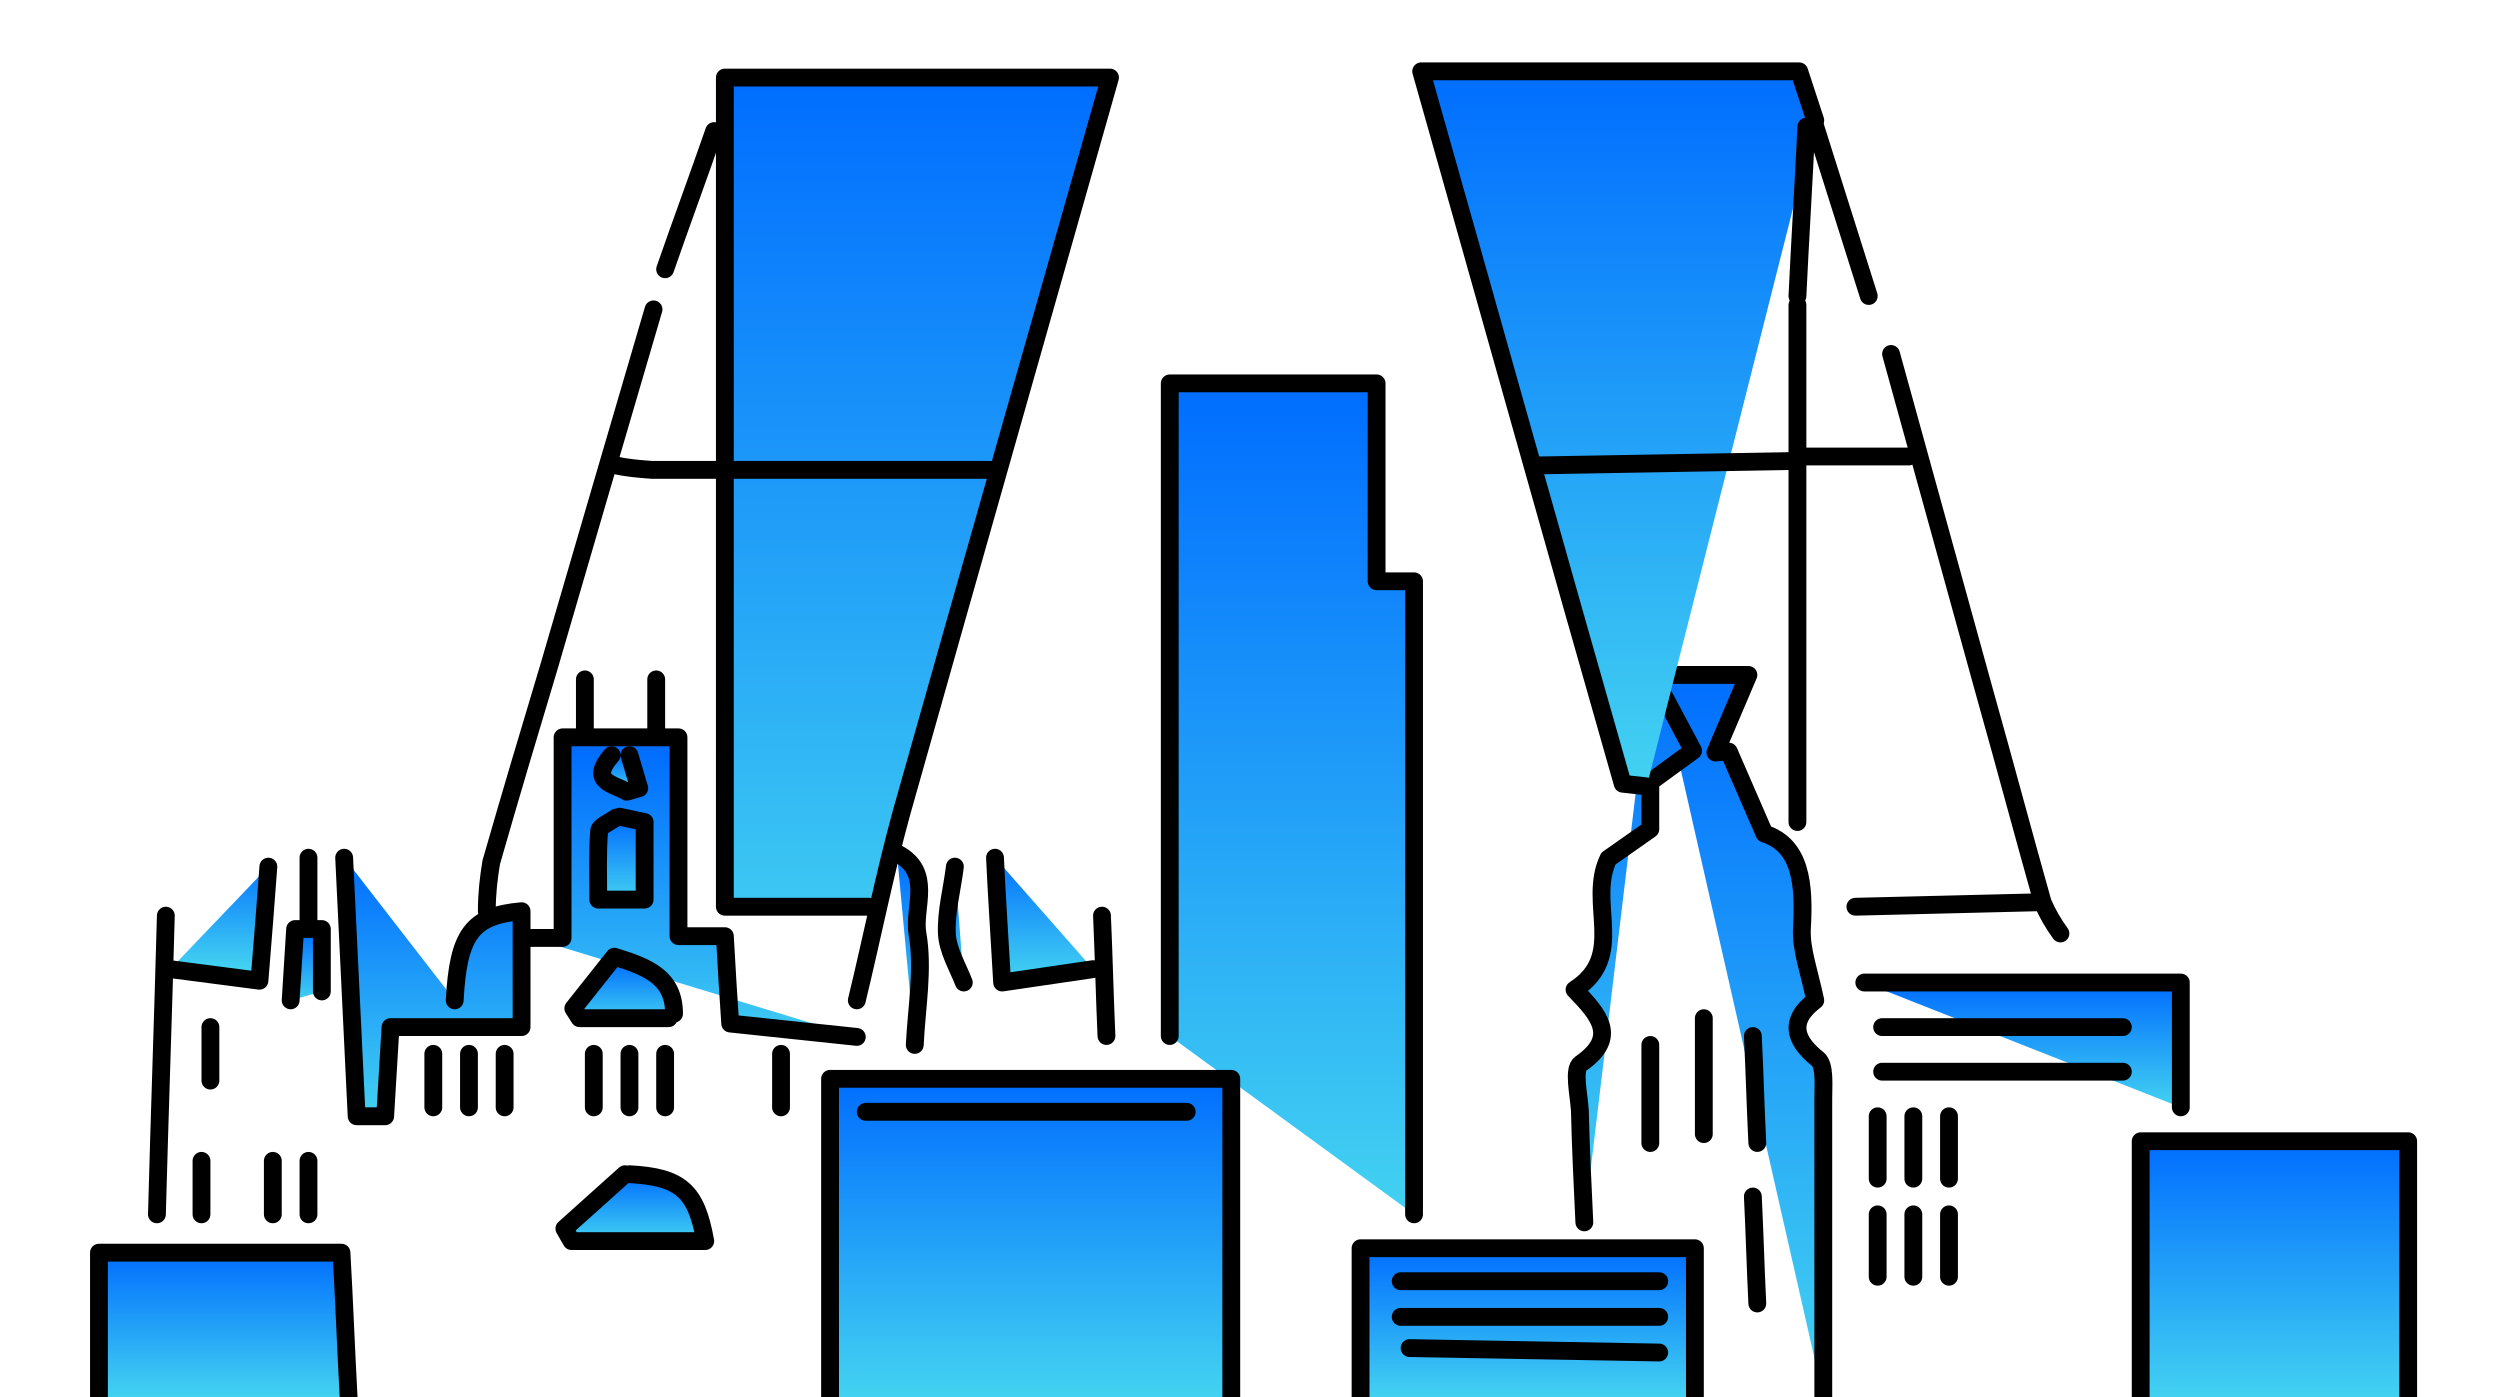 <?xml version="1.0" encoding="utf-8"?>
<!-- Generator: Adobe Illustrator 21.1.0, SVG Export Plug-In . SVG Version: 6.00 Build 0)  -->
<svg version="1.1" id="Layer_1" xmlns="http://www.w3.org/2000/svg" xmlns:xlink="http://www.w3.org/1999/xlink" x="0px" y="0px"
	 viewBox="0 0 280.4 156.7" style="enable-background:new 0 0 280.4 156.7;" xml:space="preserve">
<style type="text/css">
	.st0{fill:url(#Trazado_2610_1_);stroke:#000000;stroke-width:2;stroke-linecap:round;stroke-linejoin:round;}
	.st1{fill:url(#Trazado_2611_1_);stroke:#000000;stroke-width:2;stroke-linecap:round;stroke-linejoin:round;}
	.st2{fill:url(#Trazado_2612_1_);stroke:#000000;stroke-width:2;stroke-linecap:round;stroke-linejoin:round;}
	.st3{fill:url(#Trazado_2613_1_);stroke:#000000;stroke-width:2;stroke-linecap:round;stroke-linejoin:round;}
	.st4{fill:url(#Trazado_2614_1_);stroke:#000000;stroke-width:2;stroke-linecap:round;stroke-linejoin:round;}
	.st5{fill:url(#Trazado_2615_1_);stroke:#000000;stroke-width:2;stroke-linecap:round;stroke-linejoin:round;}
	.st6{fill:url(#Trazado_2616_1_);stroke:#000000;stroke-width:2;stroke-linecap:round;stroke-linejoin:round;}
	.st7{fill:url(#Trazado_2617_1_);stroke:#000000;stroke-width:2;stroke-linecap:round;stroke-linejoin:round;}
	.st8{fill:url(#Trazado_2618_1_);stroke:#000000;stroke-width:2;stroke-linecap:round;stroke-linejoin:round;}
	.st9{fill:url(#Trazado_2619_1_);stroke:#000000;stroke-width:2;stroke-linecap:round;stroke-linejoin:round;}
	.st10{fill:url(#Trazado_2620_1_);stroke:#000000;stroke-width:2;stroke-linecap:round;stroke-linejoin:round;}
	.st11{fill:url(#Trazado_2621_1_);stroke:#000000;stroke-width:2;stroke-linecap:round;stroke-linejoin:round;}
	.st12{fill:url(#Trazado_2622_1_);stroke:#000000;stroke-width:2;stroke-linecap:round;stroke-linejoin:round;}
	.st13{fill:url(#Trazado_2623_1_);stroke:#000000;stroke-width:2;stroke-linecap:round;stroke-linejoin:round;}
	.st14{fill:url(#Trazado_2624_1_);stroke:#000000;stroke-width:2;stroke-linecap:round;stroke-linejoin:round;}
	.st15{fill:url(#Trazado_2625_1_);stroke:#000000;stroke-width:2;stroke-linecap:round;stroke-linejoin:round;}
	.st16{fill:url(#Trazado_2626_1_);stroke:#000000;stroke-width:2;stroke-linecap:round;stroke-linejoin:round;}
	.st17{fill:url(#Trazado_2627_1_);stroke:#000000;stroke-width:2;stroke-linecap:round;stroke-linejoin:round;}
	.st18{fill:url(#Trazado_2628_1_);stroke:#000000;stroke-width:2;stroke-linecap:round;stroke-linejoin:round;}
	.st19{fill:url(#Trazado_2629_1_);stroke:#000000;stroke-width:2;stroke-linecap:round;stroke-linejoin:round;}
	.st20{fill:url(#Trazado_2630_1_);stroke:#000000;stroke-width:2;stroke-linecap:round;stroke-linejoin:round;}
	.st21{fill:url(#Trazado_2631_1_);stroke:#000000;stroke-width:2;stroke-linecap:round;stroke-linejoin:round;}
	.st22{fill:url(#Trazado_2632_1_);stroke:#000000;stroke-width:2;stroke-linecap:round;stroke-linejoin:round;}
	.st23{fill:url(#Trazado_2634_1_);stroke:#000000;stroke-width:2;stroke-linecap:round;stroke-linejoin:round;}
	.st24{fill:url(#Trazado_2635_1_);stroke:#000000;stroke-width:2;stroke-linecap:round;stroke-linejoin:round;}
	.st25{fill:url(#Trazado_2636_1_);stroke:#000000;stroke-width:2;stroke-linecap:round;stroke-linejoin:round;}
	.st26{fill:url(#Trazado_2637_1_);stroke:#000000;stroke-width:2;stroke-linecap:round;stroke-linejoin:round;}
	.st27{fill:url(#Trazado_2640_1_);stroke:#000000;stroke-width:2;stroke-linecap:round;stroke-linejoin:round;}
	.st28{fill:url(#Trazado_2641_1_);stroke:#000000;stroke-width:2;stroke-linecap:round;stroke-linejoin:round;}
	.st29{fill:url(#Trazado_2642_1_);stroke:#000000;stroke-width:2;stroke-linecap:round;stroke-linejoin:round;}
	.st30{fill:url(#Trazado_2643_1_);stroke:#000000;stroke-width:2;stroke-linecap:round;stroke-linejoin:round;}
	.st31{fill:url(#Trazado_2644_1_);stroke:#000000;stroke-width:2;stroke-linecap:round;stroke-linejoin:round;}
	.st32{fill:url(#Trazado_2645_1_);stroke:#000000;stroke-width:2;stroke-linecap:round;stroke-linejoin:round;}
	.st33{fill:url(#Trazado_2646_1_);stroke:#000000;stroke-width:2;stroke-linecap:round;stroke-linejoin:round;}
	.st34{fill:url(#Trazado_2647_1_);stroke:#000000;stroke-width:2;stroke-linecap:round;stroke-linejoin:round;}
	.st35{fill:url(#Trazado_2649_1_);stroke:#000000;stroke-width:2;stroke-linecap:round;stroke-linejoin:round;}
	.st36{fill:url(#Trazado_2652_1_);stroke:#000000;stroke-width:2;stroke-linecap:round;stroke-linejoin:round;}
	.st37{fill:url(#Trazado_2653_1_);stroke:#000000;stroke-width:2;stroke-linecap:round;stroke-linejoin:round;}
	.st38{fill:url(#Trazado_2655_1_);stroke:#000000;stroke-width:2;stroke-linecap:round;stroke-linejoin:round;}
	.st39{fill:url(#Trazado_2656_1_);stroke:#000000;stroke-width:2;stroke-linecap:round;stroke-linejoin:round;}
	.st40{fill:url(#Trazado_2657_1_);stroke:#000000;stroke-width:2;stroke-linecap:round;stroke-linejoin:round;}
	.st41{fill:url(#Trazado_2658_1_);stroke:#000000;stroke-width:2;stroke-linecap:round;stroke-linejoin:round;}
	.st42{fill:url(#Trazado_2659_1_);stroke:#000000;stroke-width:2;stroke-linecap:round;stroke-linejoin:round;}
	.st43{fill:url(#Trazado_2660_1_);stroke:#000000;stroke-width:2;stroke-linecap:round;stroke-linejoin:round;}
	.st44{fill:url(#Trazado_2661_1_);stroke:#000000;stroke-width:2;stroke-linecap:round;stroke-linejoin:round;}
	.st45{fill:url(#Trazado_2665_1_);stroke:#000000;stroke-width:2;stroke-linecap:round;stroke-linejoin:round;}
	.st46{fill:url(#Trazado_2666_1_);stroke:#000000;stroke-width:2;stroke-linecap:round;stroke-linejoin:round;}
	.st47{fill:url(#Trazado_2669_1_);stroke:#000000;stroke-width:2;stroke-linecap:round;stroke-linejoin:round;}
	.st48{fill:url(#Trazado_2670_1_);stroke:#000000;stroke-width:2;stroke-linecap:round;stroke-linejoin:round;}
	.st49{fill:url(#Trazado_2671_1_);stroke:#000000;stroke-width:2;stroke-linecap:round;stroke-linejoin:round;}
	.st50{fill:url(#Trazado_2672_1_);stroke:#000000;stroke-width:2;stroke-linecap:round;stroke-linejoin:round;}
	.st51{fill:url(#Trazado_2673_1_);stroke:#000000;stroke-width:2;stroke-linecap:round;stroke-linejoin:round;}
	.st52{fill:url(#Trazado_2674_1_);stroke:#000000;stroke-width:2;stroke-linecap:round;stroke-linejoin:round;}
	.st53{fill:url(#Trazado_2675_1_);stroke:#000000;stroke-width:2;stroke-linecap:round;stroke-linejoin:round;}
	.st54{fill:url(#Trazado_2676_1_);stroke:#000000;stroke-width:2;stroke-linecap:round;stroke-linejoin:round;}
	.st55{fill:url(#Trazado_2677_1_);stroke:#000000;stroke-width:2;stroke-linecap:round;stroke-linejoin:round;}
	.st56{fill:url(#Trazado_2678_1_);stroke:#000000;stroke-width:2;stroke-linecap:round;stroke-linejoin:round;}
	.st57{fill:url(#Trazado_2679_1_);stroke:#000000;stroke-width:2;stroke-linecap:round;stroke-linejoin:round;}
	.st58{fill:url(#Trazado_2680_1_);stroke:#000000;stroke-width:2;stroke-linecap:round;stroke-linejoin:round;}
	.st59{fill:url(#Trazado_2681_1_);stroke:#000000;stroke-width:2;stroke-linecap:round;stroke-linejoin:round;}
	.st60{fill:url(#Trazado_2682_1_);stroke:#000000;stroke-width:2;stroke-linecap:round;stroke-linejoin:round;}
	.st61{fill:url(#Trazado_2684_1_);stroke:#000000;stroke-width:2;stroke-linecap:round;stroke-linejoin:round;}
	.st62{fill:url(#Trazado_2685_1_);stroke:#000000;stroke-width:2;stroke-linecap:round;stroke-linejoin:round;}
</style>
<g id="Capa_2">
	<g id="Capa_1-2">
		<g id="qnARYo.tif">
			<g id="Grupo_1281">
				
					<linearGradient id="Trazado_2610_1_" gradientUnits="userSpaceOnUse" x1="-1932.406" y1="439.296" x2="-1932.406" y2="440.296" gradientTransform="matrix(27.5 0 0 93.25 53286 -40921.219)">
					<stop  offset="0" style="stop-color:#006DFF"/>
					<stop  offset="1" style="stop-color:#43D2F1"/>
				</linearGradient>
				<path id="Trazado_2610" class="st0" d="M158.6,136.2v-71h-4.2V43h-23.2v73.2"/>
				
					<linearGradient id="Trazado_2611_1_" gradientUnits="userSpaceOnUse" x1="-1952.53" y1="452.152" x2="-1952.53" y2="453.152" gradientTransform="matrix(45 0 0 35.75 87979.461 -16043.66)">
					<stop  offset="0" style="stop-color:#006DFF"/>
					<stop  offset="1" style="stop-color:#43D2F1"/>
				</linearGradient>
				<path id="Trazado_2611" class="st1" d="M138.1,156.7V121h-45v35.8"/>
				
					<linearGradient id="Trazado_2612_1_" gradientUnits="userSpaceOnUse" x1="-1951.182" y1="438.503" x2="-1951.182" y2="439.503" gradientTransform="matrix(43.16 0 0 103.5 84315.922 -45376.27)">
					<stop  offset="0" style="stop-color:#006DFF"/>
					<stop  offset="1" style="stop-color:#43D2F1"/>
				</linearGradient>
				<path id="Trazado_2612" class="st2" d="M96.1,112.2c1.7-7,3.1-14.1,5-21c7.7-27.3,15.5-54.6,23.4-82.5H81.3v93h16.2"/>
				
					<linearGradient id="Trazado_2613_1_" gradientUnits="userSpaceOnUse" x1="-1936.718" y1="457.24" x2="-1936.718" y2="458.24" gradientTransform="matrix(30 0 0 28.75 58356.629 -13017.58)">
					<stop  offset="0" style="stop-color:#006DFF"/>
					<stop  offset="1" style="stop-color:#43D2F1"/>
				</linearGradient>
				<path id="Trazado_2613" class="st3" d="M270.1,156.7V128h-30v28.8"/>
				
					<linearGradient id="Trazado_2614_1_" gradientUnits="userSpaceOnUse" x1="-1907.306" y1="440.507" x2="-1907.306" y2="441.507" gradientTransform="matrix(18.51 0 0 81 35499.578 -35606.398)">
					<stop  offset="0" style="stop-color:#006DFF"/>
					<stop  offset="1" style="stop-color:#43D2F1"/>
				</linearGradient>
				<path id="Trazado_2614" class="st4" d="M186.1,75.7h10l-3.7,8.7l1.5-0.1l4,9.2c4.1,1.3,4.5,5.7,4.2,10.7c-0.1,2.3,0.8,4.7,1.5,8
					c-1.7,1.3-3.6,3.5,0.3,6.6c0.8,0.7,0.6,2.9,0.6,4.4c0,11.2,0,22.3,0,33.5"/>
				
					<linearGradient id="Trazado_2615_1_" gradientUnits="userSpaceOnUse" x1="-1946.205" y1="475.819" x2="-1946.205" y2="476.819" gradientTransform="matrix(37.5 0 0 16.75 73154.047 -7830.02)">
					<stop  offset="0" style="stop-color:#006DFF"/>
					<stop  offset="1" style="stop-color:#43D2F1"/>
				</linearGradient>
				<path id="Trazado_2615" class="st5" d="M190.1,156.7V140h-37.5v16.8"/>
				
					<linearGradient id="Trazado_2616_1_" gradientUnits="userSpaceOnUse" x1="-1912.999" y1="457.012" x2="-1912.999" y2="458.012" gradientTransform="matrix(20 0 0 29 38308.582 -13157.15)">
					<stop  offset="0" style="stop-color:#006DFF"/>
					<stop  offset="1" style="stop-color:#43D2F1"/>
				</linearGradient>
				<path id="Trazado_2616" class="st6" d="M38.6,96.2l1.4,29h3.2c0.2-3.3,0.4-6.7,0.6-10h14.7v-13c-5.6,0.5-7.1,2.6-7.5,10"/>
				
					<linearGradient id="Trazado_2617_1_" gradientUnits="userSpaceOnUse" x1="-1877.261" y1="443.321" x2="-1877.261" y2="444.32" gradientTransform="matrix(13.33 0 0 62 25207.107 -27410.949)">
					<stop  offset="0" style="stop-color:#006DFF"/>
					<stop  offset="1" style="stop-color:#43D2F1"/>
				</linearGradient>
				<path id="Trazado_2617" class="st7" d="M185.1,75.2l4.8,9l-4.8,3.5V93l-4.7,3.3c-2.4,5,2.1,10.9-3.8,14.7c2.7,2.8,5,5.3,0.7,8.3
					c-0.9,0.6-0.2,3.5-0.1,5.3c0.1,4.2,0.3,8.3,0.5,12.5"/>
				
					<linearGradient id="Trazado_2618_1_" gradientUnits="userSpaceOnUse" x1="-1945.165" y1="453.56" x2="-1945.165" y2="454.56" gradientTransform="matrix(36.5 0 0 33.5 71076.391 -15109.69)">
					<stop  offset="0" style="stop-color:#006DFF"/>
					<stop  offset="1" style="stop-color:#43D2F1"/>
				</linearGradient>
				<path id="Trazado_2618" class="st8" d="M59.6,105.2h3.5V82.7h13V105h5.2c0.2,3.6,0.4,6.9,0.6,9.8l14.2,1.5"/>
				
					<linearGradient id="Trazado_2619_1_" gradientUnits="userSpaceOnUse" x1="-1909.253" y1="442.77" x2="-1909.253" y2="443.77" gradientTransform="matrix(19 0 0 65 36497.43 -28740.34)">
					<stop  offset="0" style="stop-color:#006DFF"/>
					<stop  offset="1" style="stop-color:#43D2F1"/>
				</linearGradient>
				<path id="Trazado_2619" class="st9" d="M212.1,39.7l10.5,38c2.2,7.8,4.3,15.7,6.5,23.5c0.5,1.2,1.2,2.4,2,3.5"/>
				
					<linearGradient id="Trazado_2620_1_" gradientUnits="userSpaceOnUse" x1="-1908.035" y1="442.345" x2="-1908.035" y2="443.345" gradientTransform="matrix(18.74 0 0 67.5 35820.555 -29823.58)">
					<stop  offset="0" style="stop-color:#006DFF"/>
					<stop  offset="1" style="stop-color:#43D2F1"/>
				</linearGradient>
				<path id="Trazado_2620" class="st10" d="M73.3,34.7c-3.9,13.3-7.8,26.6-11.7,40c-2.2,7.3-4.4,14.7-6.5,22
					c-0.3,1.8-0.5,3.6-0.5,5.5"/>
				
					<linearGradient id="Trazado_2621_1_" gradientUnits="userSpaceOnUse" x1="-1944.067" y1="484.566" x2="-1944.067" y2="485.566" gradientTransform="matrix(35.5 0 0 14 69241.242 -6673.7)">
					<stop  offset="0" style="stop-color:#006DFF"/>
					<stop  offset="1" style="stop-color:#43D2F1"/>
				</linearGradient>
				<path id="Trazado_2621" class="st11" d="M244.6,124.2v-14h-35.5"/>
				
					<linearGradient id="Trazado_2622_1_" gradientUnits="userSpaceOnUse" x1="-1952.02" y1="440.591" x2="-1952.02" y2="441.591" gradientTransform="matrix(44.26 0 0 80.25 86577.891 -35349.359)">
					<stop  offset="0" style="stop-color:#006DFF"/>
					<stop  offset="1" style="stop-color:#43D2F1"/>
				</linearGradient>
				<path id="Trazado_2622" class="st12" d="M203.6,13.5L201.8,8h-42.4c7.6,26.8,15,53.3,22.6,79.9l2.7,0.3"/>
				
					<linearGradient id="Trazado_2623_1_" gradientUnits="userSpaceOnUse" x1="-561.54" y1="444.151" x2="-561.54" y2="445.151" gradientTransform="matrix(1 0 0 58 763.14 -25726.76)">
					<stop  offset="0" style="stop-color:#006DFF"/>
					<stop  offset="1" style="stop-color:#43D2F1"/>
				</linearGradient>
				<path id="Trazado_2623" class="st13" d="M201.6,34.2v58"/>
				
					<linearGradient id="Trazado_2624_1_" gradientUnits="userSpaceOnUse" x1="-1945.124" y1="1177.04" x2="-1944.124" y2="1177.04" gradientTransform="matrix(36 0 0 1 70121.57 -1052.34)">
					<stop  offset="0" style="stop-color:#006DFF"/>
					<stop  offset="1" style="stop-color:#43D2F1"/>
				</linearGradient>
				<path id="Trazado_2624" class="st14" d="M133.1,124.7h-36"/>
				
					<linearGradient id="Trazado_2625_1_" gradientUnits="userSpaceOnUse" x1="-1935.582" y1="1177.04" x2="-1934.582" y2="1177.04" gradientTransform="matrix(29 0 0 1 56288.98 -1033.34)">
					<stop  offset="0" style="stop-color:#006DFF"/>
					<stop  offset="1" style="stop-color:#43D2F1"/>
				</linearGradient>
				<path id="Trazado_2625" class="st15" d="M186.1,143.7h-29"/>
				
					<linearGradient id="Trazado_2626_1_" gradientUnits="userSpaceOnUse" x1="-1935.582" y1="1177.04" x2="-1934.582" y2="1177.04" gradientTransform="matrix(29 0 0 1 56288.98 -1029.34)">
					<stop  offset="0" style="stop-color:#006DFF"/>
					<stop  offset="1" style="stop-color:#43D2F1"/>
				</linearGradient>
				<path id="Trazado_2626" class="st16" d="M186.1,147.7h-29"/>
				
					<linearGradient id="Trazado_2627_1_" gradientUnits="userSpaceOnUse" x1="-1935.082" y1="1922.79" x2="-1935.082" y2="1923.79" gradientTransform="matrix(29 0 0 0.5 56304.48 -909.7)">
					<stop  offset="0" style="stop-color:#006DFF"/>
					<stop  offset="1" style="stop-color:#43D2F1"/>
				</linearGradient>
				<path id="Trazado_2627" class="st17" d="M201.6,51.7l-29,0.5"/>
				
					<linearGradient id="Trazado_2628_1_" gradientUnits="userSpaceOnUse" x1="-1950.272" y1="1922.58" x2="-1950.272" y2="1923.58" gradientTransform="matrix(42 0 0 0.5 82001.5 -907.86)">
					<stop  offset="0" style="stop-color:#006DFF"/>
					<stop  offset="1" style="stop-color:#43D2F1"/>
				</linearGradient>
				<path id="Trazado_2628" class="st18" d="M111.1,52.7c-12.7,0-25.3,0-38,0c-1.3-0.1-2.7-0.2-4-0.5"/>
				
					<linearGradient id="Trazado_2629_1_" gradientUnits="userSpaceOnUse" x1="-1933.329" y1="1922.79" x2="-1933.329" y2="1923.79" gradientTransform="matrix(28 0 0 0.5 54305.32 -810.2)">
					<stop  offset="0" style="stop-color:#006DFF"/>
					<stop  offset="1" style="stop-color:#43D2F1"/>
				</linearGradient>
				<path id="Trazado_2629" class="st19" d="M186.1,151.7l-28-0.5"/>
				
					<linearGradient id="Trazado_2630_1_" gradientUnits="userSpaceOnUse" x1="-561.04" y1="453.56" x2="-561.04" y2="454.56" gradientTransform="matrix(1 0 0 33.5 579.14 -15091.49)">
					<stop  offset="0" style="stop-color:#006DFF"/>
					<stop  offset="1" style="stop-color:#43D2F1"/>
				</linearGradient>
				<path id="Trazado_2630" class="st20" d="M18.6,102.7c-0.3,11.2-0.7,22.3-1,33.5"/>
				
					<linearGradient id="Trazado_2631_1_" gradientUnits="userSpaceOnUse" x1="-1931.947" y1="1177.04" x2="-1930.947" y2="1177.04" gradientTransform="matrix(27 0 0 1 52373.668 -1056.84)">
					<stop  offset="0" style="stop-color:#006DFF"/>
					<stop  offset="1" style="stop-color:#43D2F1"/>
				</linearGradient>
				<path id="Trazado_2631" class="st21" d="M238.1,120.2h-27"/>
				
					<linearGradient id="Trazado_2632_1_" gradientUnits="userSpaceOnUse" x1="-1931.947" y1="1177.04" x2="-1930.947" y2="1177.04" gradientTransform="matrix(27 0 0 1 52373.668 -1061.84)">
					<stop  offset="0" style="stop-color:#006DFF"/>
					<stop  offset="1" style="stop-color:#43D2F1"/>
				</linearGradient>
				<path id="Trazado_2632" class="st22" d="M238.1,115.2h-27"/>
				
					<linearGradient id="Trazado_2634_1_" gradientUnits="userSpaceOnUse" x1="-1914.735" y1="1922.79" x2="-1914.735" y2="1923.79" gradientTransform="matrix(20.5 0 0 0.5 39470.41 -860.2)">
					<stop  offset="0" style="stop-color:#006DFF"/>
					<stop  offset="1" style="stop-color:#43D2F1"/>
				</linearGradient>
				<path id="Trazado_2634" class="st23" d="M228.6,101.2l-20.5,0.5"/>
				
					<linearGradient id="Trazado_2635_1_" gradientUnits="userSpaceOnUse" x1="-1933.329" y1="477.187" x2="-1933.329" y2="478.187" gradientTransform="matrix(28 0 0 16.25 54158.32 -7613.87)">
					<stop  offset="0" style="stop-color:#006DFF"/>
					<stop  offset="1" style="stop-color:#43D2F1"/>
				</linearGradient>
				<path id="Trazado_2635" class="st24" d="M39.1,156.7c-0.3-5.5-0.5-11-0.8-16.2H11.1v16.2"/>
				
					<linearGradient id="Trazado_2636_1_" gradientUnits="userSpaceOnUse" x1="-561.04" y1="470.543" x2="-561.04" y2="471.543" gradientTransform="matrix(1 0 0 19 763.14 -8926.19)">
					<stop  offset="0" style="stop-color:#006DFF"/>
					<stop  offset="1" style="stop-color:#43D2F1"/>
				</linearGradient>
				<path id="Trazado_2636" class="st25" d="M202.6,14.2c-0.3,6.3-0.7,12.7-1,19"/>
				
					<linearGradient id="Trazado_2637_1_" gradientUnits="userSpaceOnUse" x1="-1746.968" y1="470.543" x2="-1746.968" y2="471.543" gradientTransform="matrix(6 0 0 19 10688.41 -8926.19)">
					<stop  offset="0" style="stop-color:#006DFF"/>
					<stop  offset="1" style="stop-color:#43D2F1"/>
				</linearGradient>
				<path id="Trazado_2637" class="st26" d="M203.6,14.2l6,19"/>
				
					<linearGradient id="Trazado_2640_1_" gradientUnits="userSpaceOnUse" x1="-1857.434" y1="540.005" x2="-1857.434" y2="541.005" gradientTransform="matrix(11.23 0 0 6.86 20928.967 -3596.67)">
					<stop  offset="0" style="stop-color:#006DFF"/>
					<stop  offset="1" style="stop-color:#43D2F1"/>
				</linearGradient>
				<path id="Trazado_2640" class="st27" d="M75.6,113.7c0-4-2.8-5.2-6.7-6.4l-4.6,5.8l0.7,1.1h10"/>
				
					<linearGradient id="Trazado_2641_1_" gradientUnits="userSpaceOnUse" x1="-1854.781" y1="484.715" x2="-1854.781" y2="485.715" gradientTransform="matrix(11 0 0 13.96 20519.691 -6670.9)">
					<stop  offset="0" style="stop-color:#006DFF"/>
					<stop  offset="1" style="stop-color:#43D2F1"/>
				</linearGradient>
				<path id="Trazado_2641" class="st28" d="M111.6,96.2c0.2,4.4,0.5,8.7,0.8,14l10.2-1.5"/>
				
					<linearGradient id="Trazado_2642_1_" gradientUnits="userSpaceOnUse" x1="-1854.781" y1="489.739" x2="-1854.781" y2="490.739" gradientTransform="matrix(11 0 0 12.76 20427.191 -6153.23)">
					<stop  offset="0" style="stop-color:#006DFF"/>
					<stop  offset="1" style="stop-color:#43D2F1"/>
				</linearGradient>
				<path id="Trazado_2642" class="st29" d="M30.1,97.2c-0.3,4-0.6,8-1,12.8l-10-1.3"/>
				
					<linearGradient id="Trazado_2643_1_" gradientUnits="userSpaceOnUse" x1="-561.54" y1="488.666" x2="-561.54" y2="489.666" gradientTransform="matrix(1 0 0 13 752.64 -6238.41)">
					<stop  offset="0" style="stop-color:#006DFF"/>
					<stop  offset="1" style="stop-color:#43D2F1"/>
				</linearGradient>
				<path id="Trazado_2643" class="st30" d="M191.1,114.2v13"/>
				
					<linearGradient id="Trazado_2644_1_" gradientUnits="userSpaceOnUse" x1="-1429.672" y1="465.978" x2="-1429.672" y2="466.978" gradientTransform="matrix(2.57 0 0 21.5 3776.143 -9922.93)">
					<stop  offset="0" style="stop-color:#006DFF"/>
					<stop  offset="1" style="stop-color:#43D2F1"/>
				</linearGradient>
				<path id="Trazado_2644" class="st31" d="M100.6,95.7c4.1,2.1,1.8,6.1,2.3,9c0.7,4-0.1,8.3-0.3,12.5"/>
				
					<linearGradient id="Trazado_2645_1_" gradientUnits="userSpaceOnUse" x1="862.08" y1="493.442" x2="862.08" y2="494.442" gradientTransform="matrix(0.5 0 0 12 -234.19 -5805.11)">
					<stop  offset="0" style="stop-color:#006DFF"/>
					<stop  offset="1" style="stop-color:#43D2F1"/>
				</linearGradient>
				<path id="Trazado_2645" class="st32" d="M196.6,116.2c0.2,4,0.3,8,0.5,12"/>
				
					<linearGradient id="Trazado_2646_1_" gradientUnits="userSpaceOnUse" x1="862.08" y1="493.442" x2="862.08" y2="494.442" gradientTransform="matrix(0.5 0 0 12 -234.19 -5787.11)">
					<stop  offset="0" style="stop-color:#006DFF"/>
					<stop  offset="1" style="stop-color:#43D2F1"/>
				</linearGradient>
				<path id="Trazado_2646" class="st33" d="M196.6,134.2c0.2,4,0.3,8,0.5,12"/>
				
					<linearGradient id="Trazado_2647_1_" gradientUnits="userSpaceOnUse" x1="-1860.906" y1="1177.04" x2="-1859.906" y2="1177.04" gradientTransform="matrix(11.5 0 0 1 21603.019 -1125.84)">
					<stop  offset="0" style="stop-color:#006DFF"/>
					<stop  offset="1" style="stop-color:#43D2F1"/>
				</linearGradient>
				<path id="Trazado_2647" class="st34" d="M202.6,51.2h11.5"/>
				
					<linearGradient id="Trazado_2649_1_" gradientUnits="userSpaceOnUse" x1="-561.54" y1="499.087" x2="-561.54" y2="500.087" gradientTransform="matrix(1 0 0 11 746.64 -5372.81)">
					<stop  offset="0" style="stop-color:#006DFF"/>
					<stop  offset="1" style="stop-color:#43D2F1"/>
				</linearGradient>
				<path id="Trazado_2649" class="st35" d="M185.1,117.2v11"/>
				
					<linearGradient id="Trazado_2652_1_" gradientUnits="userSpaceOnUse" x1="-1725.405" y1="479.404" x2="-1725.405" y2="480.404" gradientTransform="matrix(5.5 0 0 15.5 9567.08 -7416.15)">
					<stop  offset="0" style="stop-color:#006DFF"/>
					<stop  offset="1" style="stop-color:#43D2F1"/>
				</linearGradient>
				<path id="Trazado_2652" class="st36" d="M80.1,14.7c-1.8,5.2-3.7,10.3-5.5,15.5"/>
				
					<linearGradient id="Trazado_2653_1_" gradientUnits="userSpaceOnUse" x1="-1642.413" y1="611.869" x2="-1642.413" y2="612.869" gradientTransform="matrix(4.16 0 0 4.13 6902.054 -2442.3)">
					<stop  offset="0" style="stop-color:#006DFF"/>
					<stop  offset="1" style="stop-color:#43D2F1"/>
				</linearGradient>
				<path id="Trazado_2653" class="st37" d="M68.6,84.7c-2.6,3,0.2,3.2,1.7,4.1l1.4-0.4l-1.1-3.7"/>
				
					<linearGradient id="Trazado_2655_1_" gradientUnits="userSpaceOnUse" x1="-561.54" y1="530.729" x2="-561.54" y2="531.729" gradientTransform="matrix(1 0 0 7.5 596.14 -3884.27)">
					<stop  offset="0" style="stop-color:#006DFF"/>
					<stop  offset="1" style="stop-color:#43D2F1"/>
				</linearGradient>
				<path id="Trazado_2655" class="st38" d="M34.6,96.2v7.5"/>
				
					<linearGradient id="Trazado_2656_1_" gradientUnits="userSpaceOnUse" x1="-1577.554" y1="524.514" x2="-1577.554" y2="525.514" gradientTransform="matrix(3.5 0 0 8 5555.77 -4091.92)">
					<stop  offset="0" style="stop-color:#006DFF"/>
					<stop  offset="1" style="stop-color:#43D2F1"/>
				</linearGradient>
				<path id="Trazado_2656" class="st39" d="M36.1,111.2v-7h-3l-0.5,8"/>
				
					<linearGradient id="Trazado_2657_1_" gradientUnits="userSpaceOnUse" x1="862.08" y1="486.542" x2="862.08" y2="487.542" gradientTransform="matrix(0.5 0 0 13.5 -307.19 -6465.55)">
					<stop  offset="0" style="stop-color:#006DFF"/>
					<stop  offset="1" style="stop-color:#43D2F1"/>
				</linearGradient>
				<path id="Trazado_2657" class="st40" d="M123.6,102.7c0.2,4.5,0.3,9,0.5,13.5"/>
				
					<linearGradient id="Trazado_2658_1_" gradientUnits="userSpaceOnUse" x1="-561.54" y1="537.833" x2="-561.54" y2="538.833" gradientTransform="matrix(1 0 0 7 772.14 -3628.62)">
					<stop  offset="0" style="stop-color:#006DFF"/>
					<stop  offset="1" style="stop-color:#43D2F1"/>
				</linearGradient>
				<path id="Trazado_2658" class="st41" d="M210.6,136.2v7"/>
				
					<linearGradient id="Trazado_2659_1_" gradientUnits="userSpaceOnUse" x1="-561.54" y1="537.833" x2="-561.54" y2="538.833" gradientTransform="matrix(1 0 0 7 776.14 -3628.62)">
					<stop  offset="0" style="stop-color:#006DFF"/>
					<stop  offset="1" style="stop-color:#43D2F1"/>
				</linearGradient>
				<path id="Trazado_2659" class="st42" d="M214.6,136.2v7"/>
				
					<linearGradient id="Trazado_2660_1_" gradientUnits="userSpaceOnUse" x1="-561.54" y1="537.833" x2="-561.54" y2="538.833" gradientTransform="matrix(1 0 0 7 780.14 -3628.62)">
					<stop  offset="0" style="stop-color:#006DFF"/>
					<stop  offset="1" style="stop-color:#43D2F1"/>
				</linearGradient>
				<path id="Trazado_2660" class="st43" d="M218.6,136.2v7"/>
				
					<linearGradient id="Trazado_2661_1_" gradientUnits="userSpaceOnUse" x1="-561.54" y1="537.833" x2="-561.54" y2="538.833" gradientTransform="matrix(1 0 0 7 780.14 -3639.62)">
					<stop  offset="0" style="stop-color:#006DFF"/>
					<stop  offset="1" style="stop-color:#43D2F1"/>
				</linearGradient>
				<path id="Trazado_2661" class="st44" d="M218.6,125.2v7"/>
				
					<linearGradient id="Trazado_2665_1_" gradientUnits="userSpaceOnUse" x1="-561.54" y1="537.833" x2="-561.54" y2="538.833" gradientTransform="matrix(1 0 0 7 776.14 -3639.62)">
					<stop  offset="0" style="stop-color:#006DFF"/>
					<stop  offset="1" style="stop-color:#43D2F1"/>
				</linearGradient>
				<path id="Trazado_2665" class="st45" d="M214.6,125.2v7"/>
				
					<linearGradient id="Trazado_2666_1_" gradientUnits="userSpaceOnUse" x1="-561.54" y1="537.833" x2="-561.54" y2="538.833" gradientTransform="matrix(1 0 0 7 772.14 -3639.62)">
					<stop  offset="0" style="stop-color:#006DFF"/>
					<stop  offset="1" style="stop-color:#43D2F1"/>
				</linearGradient>
				<path id="Trazado_2666" class="st46" d="M210.6,125.2v7"/>
				
					<linearGradient id="Trazado_2669_1_" gradientUnits="userSpaceOnUse" x1="-1236.132" y1="488.666" x2="-1236.132" y2="489.666" gradientTransform="matrix(1.9 0 0 13 2455.8 -6255.41)">
					<stop  offset="0" style="stop-color:#006DFF"/>
					<stop  offset="1" style="stop-color:#43D2F1"/>
				</linearGradient>
				<path id="Trazado_2669" class="st47" d="M107.1,97.2c-0.3,2.5-1,5-0.9,7.5c0.1,1.9,1.2,3.7,1.9,5.5"/>
				
					<linearGradient id="Trazado_2670_1_" gradientUnits="userSpaceOnUse" x1="-561.54" y1="555.585" x2="-561.54" y2="556.585" gradientTransform="matrix(1 0 0 6 636.14 -3215.33)">
					<stop  offset="0" style="stop-color:#006DFF"/>
					<stop  offset="1" style="stop-color:#43D2F1"/>
				</linearGradient>
				<path id="Trazado_2670" class="st48" d="M74.6,118.2v6"/>
				
					<linearGradient id="Trazado_2671_1_" gradientUnits="userSpaceOnUse" x1="-561.54" y1="555.585" x2="-561.54" y2="556.585" gradientTransform="matrix(1 0 0 6 584.14 -3203.33)">
					<stop  offset="0" style="stop-color:#006DFF"/>
					<stop  offset="1" style="stop-color:#43D2F1"/>
				</linearGradient>
				<path id="Trazado_2671" class="st49" d="M22.6,130.2v6"/>
				
					<linearGradient id="Trazado_2672_1_" gradientUnits="userSpaceOnUse" x1="-561.54" y1="555.585" x2="-561.54" y2="556.585" gradientTransform="matrix(1 0 0 6 585.14 -3218.33)">
					<stop  offset="0" style="stop-color:#006DFF"/>
					<stop  offset="1" style="stop-color:#43D2F1"/>
				</linearGradient>
				<path id="Trazado_2672" class="st50" d="M23.6,115.2v6"/>
				
					<linearGradient id="Trazado_2673_1_" gradientUnits="userSpaceOnUse" x1="-561.54" y1="555.585" x2="-561.54" y2="556.585" gradientTransform="matrix(1 0 0 6 592.14 -3203.33)">
					<stop  offset="0" style="stop-color:#006DFF"/>
					<stop  offset="1" style="stop-color:#43D2F1"/>
				</linearGradient>
				<path id="Trazado_2673" class="st51" d="M30.6,130.2v6"/>
				
					<linearGradient id="Trazado_2674_1_" gradientUnits="userSpaceOnUse" x1="-561.54" y1="555.585" x2="-561.54" y2="556.585" gradientTransform="matrix(1 0 0 6 610.14 -3215.33)">
					<stop  offset="0" style="stop-color:#006DFF"/>
					<stop  offset="1" style="stop-color:#43D2F1"/>
				</linearGradient>
				<path id="Trazado_2674" class="st52" d="M48.6,118.2v6"/>
				
					<linearGradient id="Trazado_2675_1_" gradientUnits="userSpaceOnUse" x1="-561.54" y1="555.585" x2="-561.54" y2="556.585" gradientTransform="matrix(1 0 0 6 596.14 -3203.33)">
					<stop  offset="0" style="stop-color:#006DFF"/>
					<stop  offset="1" style="stop-color:#43D2F1"/>
				</linearGradient>
				<path id="Trazado_2675" class="st53" d="M34.6,130.2v6"/>
				
					<linearGradient id="Trazado_2676_1_" gradientUnits="userSpaceOnUse" x1="-561.54" y1="555.585" x2="-561.54" y2="556.585" gradientTransform="matrix(1 0 0 6 632.14 -3215.33)">
					<stop  offset="0" style="stop-color:#006DFF"/>
					<stop  offset="1" style="stop-color:#43D2F1"/>
				</linearGradient>
				<path id="Trazado_2676" class="st54" d="M70.6,118.2v6"/>
				
					<linearGradient id="Trazado_2677_1_" gradientUnits="userSpaceOnUse" x1="-561.54" y1="555.585" x2="-561.54" y2="556.585" gradientTransform="matrix(1 0 0 6 628.14 -3215.33)">
					<stop  offset="0" style="stop-color:#006DFF"/>
					<stop  offset="1" style="stop-color:#43D2F1"/>
				</linearGradient>
				<path id="Trazado_2677" class="st55" d="M66.6,118.2v6"/>
				
					<linearGradient id="Trazado_2678_1_" gradientUnits="userSpaceOnUse" x1="-561.54" y1="555.585" x2="-561.54" y2="556.585" gradientTransform="matrix(1 0 0 6 649.14 -3215.33)">
					<stop  offset="0" style="stop-color:#006DFF"/>
					<stop  offset="1" style="stop-color:#43D2F1"/>
				</linearGradient>
				<path id="Trazado_2678" class="st56" d="M87.6,118.2v6"/>
				
					<linearGradient id="Trazado_2679_1_" gradientUnits="userSpaceOnUse" x1="-561.54" y1="555.585" x2="-561.54" y2="556.585" gradientTransform="matrix(1 0 0 6 614.14 -3215.33)">
					<stop  offset="0" style="stop-color:#006DFF"/>
					<stop  offset="1" style="stop-color:#43D2F1"/>
				</linearGradient>
				<path id="Trazado_2679" class="st57" d="M52.6,118.2v6"/>
				
					<linearGradient id="Trazado_2680_1_" gradientUnits="userSpaceOnUse" x1="-561.54" y1="555.585" x2="-561.54" y2="556.585" gradientTransform="matrix(1 0 0 6 618.14 -3215.33)">
					<stop  offset="0" style="stop-color:#006DFF"/>
					<stop  offset="1" style="stop-color:#43D2F1"/>
				</linearGradient>
				<path id="Trazado_2680" class="st58" d="M56.6,118.2v6"/>
				
					<linearGradient id="Trazado_2681_1_" gradientUnits="userSpaceOnUse" x1="-561.54" y1="566.885" x2="-561.54" y2="567.885" gradientTransform="matrix(1 0 0 5.5 627.14 -3041.68)">
					<stop  offset="0" style="stop-color:#006DFF"/>
					<stop  offset="1" style="stop-color:#43D2F1"/>
				</linearGradient>
				<path id="Trazado_2681" class="st59" d="M65.6,76.2v5.5"/>
				
					<linearGradient id="Trazado_2682_1_" gradientUnits="userSpaceOnUse" x1="-561.54" y1="566.885" x2="-561.54" y2="567.885" gradientTransform="matrix(1 0 0 5.5 635.14 -3041.68)">
					<stop  offset="0" style="stop-color:#006DFF"/>
					<stop  offset="1" style="stop-color:#43D2F1"/>
				</linearGradient>
				<path id="Trazado_2682" class="st60" d="M73.6,76.2v5.5"/>
				
					<linearGradient id="Trazado_2684_1_" gradientUnits="userSpaceOnUse" x1="-1894.083" y1="530.729" x2="-1894.083" y2="531.729" gradientTransform="matrix(15.8 0 0 7.5 29997.721 -3848.77)">
					<stop  offset="0" style="stop-color:#006DFF"/>
					<stop  offset="1" style="stop-color:#43D2F1"/>
				</linearGradient>
				<path id="Trazado_2684" class="st61" d="M70.1,131.7l-6.8,6.1l0.8,1.4h15c-1-5.6-2.7-7.2-8.5-7.5"/>
				
					<linearGradient id="Trazado_2685_1_" gradientUnits="userSpaceOnUse" x1="-1715.08" y1="511.918" x2="-1715.08" y2="512.918" gradientTransform="matrix(5.28 0 0 9.25 9125.332 -4643.54)">
					<stop  offset="0" style="stop-color:#006DFF"/>
					<stop  offset="1" style="stop-color:#43D2F1"/>
				</linearGradient>
				<path id="Trazado_2685" class="st62" d="M69.1,91.7c-0.7,0.5-1.9,1-1.9,1.5c-0.2,2.5-0.1,5-0.1,7.7h5.2v-8.7l-2.8-0.6"/>
			</g>
		</g>
	</g>
</g>
</svg>
